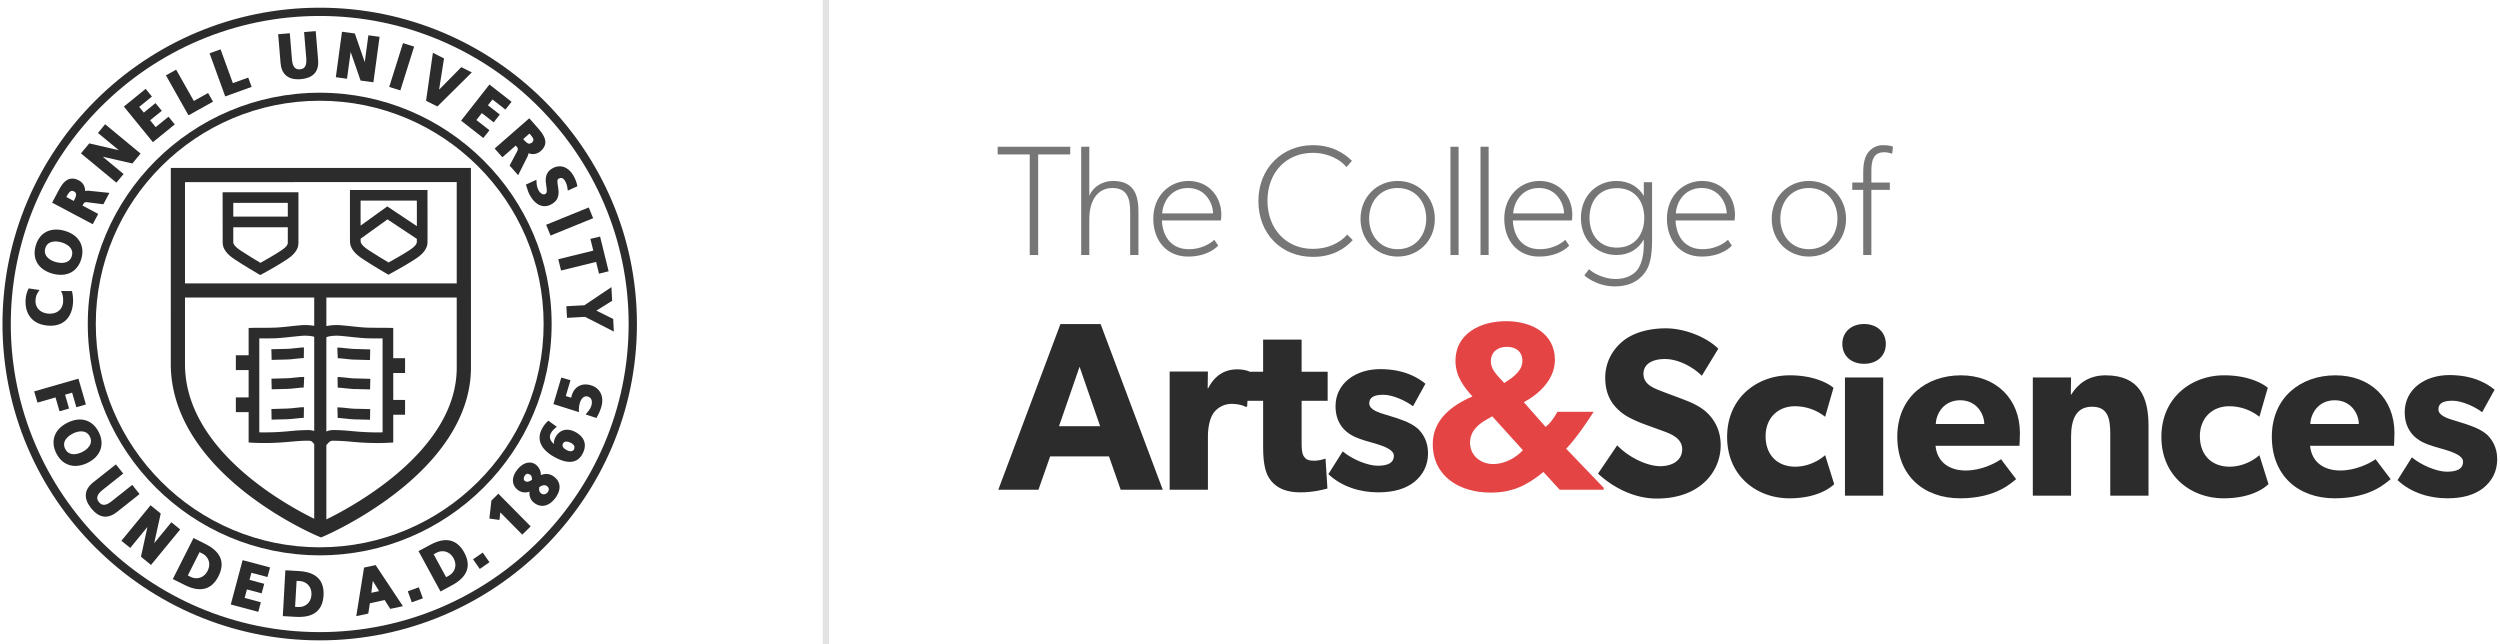 <svg width="392" height="101" viewBox="0 0 392 101" xmlns="http://www.w3.org/2000/svg"><title>Logo Lockup (updated)</title><g id="Symbols" fill="none" fill-rule="evenodd"><g id="Logo-Lockup"><g id="Arts&amp;Sciences-+-The-College-of" transform="translate(156 22)"><g id="Arts&amp;Sciences" transform="translate(.223 28.181)"><path d="M104.997 1.302c-2.998 0-5.36.825-6.822 2.066-1.499 1.242-2.698 3.197-2.698 5.677 0 2.443.9 3.948 2.025 5 1.123 1.089 2.435 1.578 3.073 1.88.862.375 2.812 1.053 3.935 1.465 1.124.414 3.037 1.091 3.037 2.857 0 1.73-1.499 2.67-3.448 2.67-1.987 0-4.874-1.316-6.747-3.271l-3 4.435c2.1 1.955 5.436 3.911 9.184 3.911 2.774 0 5.173-.677 7.01-2.143a7.862 7.862 0 0 0 3.035-6.203c0-2.331-.937-3.91-2.023-5-1.163-1.165-2.887-1.84-3.6-2.105-.824-.338-2.735-1.015-3.86-1.467-1.162-.45-2.624-1.051-2.624-2.63 0-1.58 1.425-2.33 3.374-2.33s4.273 1.126 5.772 2.63l2.586-4.247c-1.761-1.768-5.209-3.195-8.21-3.195" id="Fill-1" fill="#2C2C2C"/><path d="M131.382 25.735c-.187.151-2.136 2.22-7.046 2.22-5.061 0-9.746-3.46-9.746-9.624 0-6.204 4.76-9.662 9.82-9.662 4.723 0 6.859 1.955 6.859 1.955l-1.31 4.549a7.589 7.589 0 0 0-4.762-1.654c-2.548 0-4.573 1.767-4.573 4.7 0 2.931 1.837 4.773 4.649 4.773 2.81 0 4.685-1.804 4.685-1.804l1.424 4.547" id="Fill-2" fill="#2C2C2C"/><path d="M136.065 6.864c-2.024 0-3.411-1.24-3.411-3.12 0-1.841 1.387-3.12 3.411-3.12 2.023 0 3.41 1.279 3.41 3.12 0 1.88-1.387 3.12-3.41 3.12zm-2.999 2.142h5.997V27.54h-5.997V9.006z" id="Fill-3" fill="#2C2C2C"/><path d="M160.426 19.721h-13.157c.263 2.67 2.288 3.872 4.723 3.872 2.4 0 4.5-1.053 5.548-1.767l2.361 3.12c-.6.451-3.036 3.008-8.77 3.008-5.698 0-9.859-3.534-9.859-9.662 0-6.127 4.498-9.623 9.972-9.623 5.472 0 9.257 3.646 9.257 9.06 0 .902-.075 1.992-.075 1.992zm-5.51-3.421c-.036-1.692-1.273-3.721-3.785-3.721-2.474 0-3.75 1.955-3.823 3.72h7.608z" id="Fill-4" fill="#2C2C2C"/><path d="M174.667 27.54v-9.66c0-2.444-.375-4.286-2.85-4.286-2.586 0-3.298 2.105-3.298 4.774v9.173h-5.996V9.006h5.996l-.036 2.67h.075c1.01-1.653 2.698-3.007 5.36-3.007 5.358 0 6.746 3.458 6.746 7.931v10.94h-5.997z" id="Fill-5" fill="#2C2C2C"/><path d="M199.477 25.735c-.188.151-2.137 2.22-7.048 2.22-5.06 0-9.745-3.46-9.745-9.624 0-6.204 4.76-9.662 9.82-9.662 4.723 0 6.86 1.955 6.86 1.955l-1.312 4.549a7.585 7.585 0 0 0-4.761-1.654c-2.549 0-4.572 1.767-4.572 4.7 0 2.931 1.837 4.773 4.649 4.773 2.81 0 4.684-1.804 4.684-1.804l1.425 4.547" id="Fill-6" fill="#2C2C2C"/><path d="M219.153 19.721h-13.157c.262 2.67 2.288 3.872 4.724 3.872 2.398 0 4.499-1.053 5.547-1.767l2.362 3.12c-.6.451-3.037 3.008-8.771 3.008-5.698 0-9.858-3.534-9.858-9.662 0-6.127 4.497-9.623 9.97-9.623 5.473 0 9.258 3.646 9.258 9.06 0 .902-.075 1.992-.075 1.992zm-5.51-3.421c-.037-1.692-1.274-3.721-3.785-3.721-2.473 0-3.749 1.955-3.823 3.72h7.608z" id="Fill-7" fill="#2C2C2C"/><path d="M233.168 26.338c-1.349 1.052-3.186 1.616-5.66 1.616-2.774 0-5.697-.865-7.796-2.856l2.25-3.571c1.498 1.276 3.971 2.254 5.471 2.254 1.499 0 2.549-.375 2.549-1.579 0-1.203-2.698-1.805-3.374-2.029-.712-.189-1.761-.49-2.624-.864-.86-.376-3.148-1.542-3.148-4.85 0-3.608 3.148-5.829 7.009-5.829s6.034 1.43 7.085 2.295l-1.95 3.533c-1.05-.827-3.149-1.805-4.648-1.805-1.424 0-2.21.376-2.21 1.354 0 .977 1.424 1.429 2.697 1.805 1.276.376 1.838.565 2.625.864.824.302 1.761.79 2.398 1.391.6.602 1.5 1.804 1.5 3.759 0 1.918-.825 3.421-2.174 4.512" id="Fill-8" fill="#2C2C2C"/><path d="M9.83 16.645l3.224-9.323 3.223 9.323H9.83zM16.352.63h-6.297L.31 26.606h6.297l1.836-5.225h9.221l1.836 5.225h6.596L16.352.63z" id="Clip-22" fill="#2C2C2C"/><path d="M39.326 13.6h-.262c-.338-.19-1.124-.452-2.175-.452a3.52 3.52 0 0 0-2.773 1.353c-.45.601-.937 1.805-.937 3.873v8.232H27.18V8.073h5.998l-.038 2.632h.076c1.048-2.03 2.586-2.97 4.571-2.97 1.237 0 1.875.338 1.875.338l-.337 5.526" id="Fill-24" fill="#2C2C2C"/><path d="M51.954 12.66H47.87v6.653c0 1.578.224 1.955.524 2.293.262.302.637.452 1.425.452.936 0 1.798-.339 1.798-.339l.3 4.698c-.45.114-2.098.603-4.273.603-2.136 0-3.561-.639-4.498-1.73-.938-1.09-1.312-2.63-1.312-5.45v-7.18H39.21V8.11h2.624V3.073h6.036v5.038h4.084v4.549" id="Fill-25" fill="#2C2C2C"/><path d="M65.52 25.404c-1.348 1.052-3.186 1.616-5.659 1.616-2.774 0-5.698-.865-7.796-2.857l2.25-3.57c1.499 1.276 3.972 2.253 5.47 2.253 1.5 0 2.55-.375 2.55-1.578 0-1.202-2.698-1.804-3.373-2.03-.713-.188-1.762-.489-2.624-.864-.862-.376-3.15-1.542-3.15-4.85 0-3.608 3.15-5.827 7.01-5.827s6.034 1.428 7.086 2.293l-1.95 3.534c-1.05-.828-3.149-1.805-4.648-1.805-1.424 0-2.21.377-2.21 1.354 0 .977 1.423 1.428 2.697 1.804 1.274.376 1.837.565 2.624.865.825.301 1.762.79 2.4 1.392.599.601 1.498 1.803 1.498 3.757 0 1.919-.825 3.422-2.175 4.513" id="Fill-26" fill="#2C2C2C"/><path d="M88.336 26.606l-2.55-2.782c-2.622 2.143-4.908 3.234-8.28 3.234-4.8 0-9.071-2.482-9.071-7.632 0-3.72 2.884-6.015 6.22-7.443-1.236-1.391-2.66-3.082-2.66-5.602C71.995 2.21 75.78.18 79.941.18c4.122 0 7.645 2.03 7.645 6.053 0 3.006-2.36 5.3-4.872 6.653l3.411 3.873c.643-.504 1.112-1.068 1.862-2.37h5.672c-.863 1.393-2.923 4.399-4.31 5.789l5.884 6.129v.3h-6.897zM77.767 15.102l-.75.414c-1.199.677-2.737 1.73-2.737 3.723 0 2.029 1.687 3.344 3.636 3.344 1.912 0 3.674-1.089 4.649-2.18l-4.798-5.3zm2.287-10.9c-1.5 0-2.513.864-2.513 2.293 0 1.127.826 1.954 1.237 2.444l.863.938c1.124-.713 2.848-1.804 2.848-3.458 0-1.428-.974-2.218-2.435-2.218z" id="Fill-27" fill="#E44444"/></g><g id="The-College-of" transform="translate(.223 .496)" fill="#767676"><path id="Fill-9" d="M11.591 1.718H6.563V17.49H5.238V1.718H.21V.513H11.59v1.205"/><path d="M22.285 17.49h-1.3v-6.767c0-1.844-.32-3.74-2.772-3.74-2.454 0-3.632 2.141-3.632 4.847v5.66h-1.274V.513h1.274v7.676c.566-1.354 2.036-2.313 3.68-2.313 3.264 0 4.024 2.091 4.024 4.797v6.817" id="Fill-10"/><path d="M35.21 12.075H25.96c.122 2.708 1.643 4.503 4.22 4.503 2.576 0 4-1.475 4-1.475l.612.91s-1.422 1.722-4.735 1.722c-3.311 0-5.446-2.461-5.446-5.954 0-3.518 2.502-5.905 5.519-5.905 2.993 0 5.153 2.263 5.153 5.339 0 .37-.074.86-.074.86zm-1.227-1.105c0-1.477-1.104-3.988-3.925-3.988-2.821 0-3.975 2.387-4.047 3.988h7.972z" id="Fill-11"/><path d="M55.886 15.152c-1.226 1.353-3.19 2.632-6.256 2.632-4.906 0-8.537-3.59-8.537-8.758 0-5.169 3.753-8.76 8.537-8.76 2.943 0 4.907 1.23 6.133 2.46l-.859.984c-.858-1.107-2.821-2.24-5.274-2.24-4.17 0-7.115 3.076-7.115 7.506 0 4.429 2.945 7.553 7.115 7.553 2.331 0 4.171-.884 5.397-2.238l.86.86" id="Fill-12"/><path d="M62.922 17.735c-3.239 0-5.816-2.461-5.816-5.905 0-3.445 2.577-5.954 5.816-5.954 3.262 0 5.838 2.51 5.838 5.954s-2.576 5.905-5.838 5.905zm0-10.753c-2.748 0-4.465 2.142-4.465 4.799 0 2.633 1.717 4.797 4.465 4.797 2.77 0 4.489-2.164 4.489-4.797 0-2.657-1.718-4.799-4.489-4.799z" id="Fill-13"/><path id="Fill-14" d="M71.21.513h1.274V17.49H71.21z"/><path id="Fill-15" d="M75.92.513h1.275V17.49h-1.276z"/><path d="M90.244 12.075h-9.25c.124 2.708 1.645 4.503 4.219 4.503 2.577 0 4-1.475 4-1.475l.613.91s-1.422 1.722-4.735 1.722c-3.312 0-5.446-2.461-5.446-5.954 0-3.518 2.502-5.905 5.52-5.905 2.994 0 5.153 2.263 5.153 5.339 0 .37-.074.86-.074.86zm-1.226-1.105c0-1.477-1.106-3.988-3.927-3.988-2.82 0-3.973 2.387-4.047 3.988h7.974z" id="Fill-16"/><path d="M102.825 15.03c0 2.581-.32 3.935-.932 4.92-.614.984-1.962 2.461-4.908 2.461-2.942 0-4.782-1.723-4.782-1.723l.735-.984c.614.614 2.332 1.55 4.172 1.55 1.84 0 2.943-.813 3.435-1.476.49-.69.98-1.92.98-3.888v-.836c-.834 1.475-2.256 2.436-4.293 2.436-2.994 0-5.568-2.24-5.568-5.808 0-3.567 2.574-5.806 5.568-5.806 2.037 0 3.533 1.009 4.294 2.36V6.072h1.299v8.958zm-5.52-8.023c-2.82 0-4.293 2.067-4.293 4.651 0 2.584 1.473 4.675 4.294 4.675 2.82 0 4.292-2.091 4.292-4.675 0-2.584-1.472-4.651-4.292-4.651z" id="Fill-17"/><path d="M115.75 12.075h-9.25c.124 2.708 1.645 4.503 4.22 4.503 2.578 0 3.999-1.475 3.999-1.475l.614.91s-1.423 1.722-4.734 1.722c-3.313 0-5.448-2.461-5.448-5.954 0-3.518 2.502-5.905 5.52-5.905 2.994 0 5.153 2.263 5.153 5.339 0 .37-.074.86-.074.86zm-1.226-1.105c0-1.477-1.105-3.988-3.925-3.988-2.821 0-3.975 2.387-4.048 3.988h7.973z" id="Fill-18"/><path d="M127.4 17.735c-3.24 0-5.817-2.461-5.817-5.905 0-3.445 2.577-5.954 5.816-5.954 3.263 0 5.837 2.51 5.837 5.954s-2.574 5.905-5.837 5.905zm0-10.753c-2.75 0-4.466 2.142-4.466 4.799 0 2.633 1.716 4.797 4.465 4.797 2.77 0 4.489-2.164 4.489-4.797 0-2.657-1.718-4.799-4.489-4.799z" id="Fill-19"/><path d="M140.47 1.618s-.615-.245-1.227-.245c-1.84 0-2.035 1.476-2.035 3.075v1.674h2.894v1.157h-2.894V17.49h-1.278V7.28h-1.715V6.122h1.715v-1.55c0-1.6.297-2.461.664-3.003.368-.566 1.176-1.304 2.402-1.304 1.228 0 1.598.248 1.598.248l-.125 1.105" id="Fill-20"/></g></g><path d="M129.5.5v100" id="Line-2" stroke="#E3E3E3" stroke-linecap="square"/><g id="Insignia-2" transform="translate(0 1)" fill="#2C2C2C"><path d="M38.424 76.185c5.666 4.454 11.248 6.81 11.484 6.906l.432.182.435-.185c.233-.103 5.795-2.489 11.444-6.897 7.604-5.933 11.627-12.687 11.627-19.54l-.005-31.324-47.057.005-.004 30.777c0 7.137 4.026 14.075 11.644 20.076zm10.845-9.603a2.504 2.504 0 0 0-.844-.145h-.054c-1.144 0-2.001.079-2.91.159a40.018 40.018 0 0 1-4.803.197v-14.73h.194c.566.005 1.261 0 2.135-.016.737-.02 1.55-.108 2.489-.206a82.285 82.285 0 0 1 1.682-.17c.976-.104 1.88.07 1.88.07l.23.075v14.766zm22.347-9.93c0 12.824-15.792 21.515-20.442 23.793V68.78l.235-.243c.232-.269.379-.429.823-.432a34.6 34.6 0 0 1 2.806.152c.882.079 1.88.173 3.298.202a31.488 31.488 0 0 0 2.536-.03l.79-.043v-4.357h1.852v-2.323h-1.851v-4.22h1.851v-2.322H61.66v-4.74l-.814-.018c-.3-.01-.643-.01-1.049-.006-.567-.008-1.24 0-2.095-.022-.668-.014-1.448-.095-2.351-.192a75.211 75.211 0 0 0-1.676-.168 8.167 8.167 0 0 0-2.445.1l-.056.016v-4.476h20.44l.002 10.995zM51.174 66.656V51.889c.11-.051.238-.103.413-.142a6.714 6.714 0 0 1 1.921-.072c.597.052 1.15.109 1.669.169.937.095 1.748.183 2.485.203.743.017 1.36.017 1.88.017h.446l.003 14.729c-.423.007-.986.018-1.614 0a40.872 40.872 0 0 1-3.188-.196c-.919-.084-1.744-.163-2.962-.16-.43 0-.766.093-1.053.219zm-22.166-39.1l42.605-.007.002 15.884H29.007l.001-15.878zm-.001 18.101h20.262v4.433a8.344 8.344 0 0 0-2.278-.076c-.604.054-1.164.114-1.688.171-.906.097-1.687.178-2.356.192-.854.022-1.535.022-2.095.022-.404 0-.75 0-1.051.006l-.816.018v4.28h-2.003v2.327h2.003v4.279h-2.003v2.318h2.003v4.758l.79.044c.044.004 1.131.06 2.537.029 1.419-.03 2.416-.123 3.298-.202.908-.08 1.693-.152 2.761-.152.421-.006.56.126.788.41l.11.125v11.705c-4.914-2.41-20.262-11-20.262-24.235V45.657z" id="Fill-28"/><path d="M46.796 29.145h-11.89v.83c-.004 2.59-.005 6.97.01 7.17.057.897.65 1.709 1.818 2.482 1.435.961 3.575 2.211 3.665 2.265l.408.238.412-.226c.097-.05 2.407-1.308 3.848-2.277 1.687-1.119 1.716-2.143 1.729-2.483.012-.183.007-4 0-7.169v-.83zM36.58 30.808h8.549l.001 2.159h-8.553c0-.721 0-1.465.003-2.159zm8.546 6.289c-.012.415-.544.853-.988 1.147-1.024.687-2.57 1.563-3.303 1.97-.697-.415-2.143-1.283-3.168-1.97-.67-.445-1.066-.883-1.087-1.209-.003-.121-.003-1.11-.003-2.401h8.553c0 1.3-.001 2.306-.004 2.463z" id="Fill-29"/><path d="M67.03 28.791H54.873v.832c-.002 3.255-.002 7.168.01 7.37.068.905.674 1.733 1.863 2.52 1.466.986 3.66 2.268 3.751 2.322l.407.238.415-.227c.097-.05 2.47-1.336 3.951-2.332 1.729-1.149 1.755-2.193 1.76-2.537.013-.186.009-4.102.001-7.355l-.001-.83zM65.36 36.94c-.01.43-.56.882-1.019 1.196-1.059.703-2.66 1.605-3.408 2.02a88.128 88.128 0 0 1-3.258-2.02c-.326-.22-1.09-.781-1.123-1.268-.003-.045-.003-.202-.006-.439l4.214-3.031 4.604 3.06c0 .254-.002.425-.004.482zm-4.637-5.575l-4.18 3.012a829.94 829.94 0 0 1 0-3.92h8.817c.004 1.303.007 2.78.007 4.001l-4.644-3.093z" id="Fill-30"/><path d="M53.345 55.186l.794.082c.54.061 1.007.106 1.414.118l2.46.07.037-1.67-2.454-.07c-.37-.004-.786-.052-1.278-.102l-.811-.083a4.264 4.264 0 0 0-.618-.019l.072 1.662c.117-.005.244 0 .384.012" id="Fill-31"/><path d="M55.607 58.335c-.349-.01-.751-.054-1.21-.101a25.046 25.046 0 0 0-.869-.088c-.214-.023-.417-.026-.602-.023l.027 1.667c.12-.004.252 0 .407.015.309.028.594.058.86.084.511.056.958.1 1.348.113.512.006 1.261.03 1.816.041l.645.019.035-1.664-.638-.018c-.557-.014-1.307-.037-1.82-.045" id="Fill-32"/><path d="M55.596 63.094c-.36-.013-.766-.056-1.232-.11-.274-.027-.56-.057-.846-.084-.222-.023-.427-.03-.617-.023l.052 1.662c.113 0 .242 0 .395.018.293.028.574.06.833.083.522.062.974.103 1.372.116l.694.018 1.77.045.029-1.67c-.276-.006-1.056-.022-1.755-.042l-.695-.013" id="Fill-33"/><path d="M45.044 55.366c.406-.009.873-.058 1.412-.12.253-.024.518-.052.8-.083l.38-.012.026-1.67a6.1 6.1 0 0 0-.56.026c-.296.027-.569.059-.824.087-.485.05-.9.1-1.272.106l-2.455.06.039 1.67 2.454-.064" id="Fill-34"/><path d="M46.291 58.2c-.484.054-.905.101-1.272.109l-2.457.066.04 1.668 2.456-.064c.41-.011.874-.062 1.415-.12l.784-.082.365-.01.076-1.666c-.173-.009-.374 0-.583.019l-.824.08" id="Fill-35"/><path d="M46.28 62.957c-.485.05-.904.101-1.355.107-.775.022-2.008.059-2.37.068l.03 1.665c.364-.01 1.603-.043 2.462-.063.406-.01.871-.063 1.416-.123l.809-.078.36-.014.029-1.667c-.178-.003-.374 0-.559.019l-.823.086" id="Fill-36"/><path d="M7.928 50.073c2.092 0 3.372-1.333 3.526-3.649a6.709 6.709 0 0 0-.124-1.577l-.04-.205-1.725-.015.164.355c.123.272.195.855.168 1.342-.079 1.206-.989 1.94-2.268 1.853-1.302-.081-2.13-.922-2.057-2.099.023-.38.091-.802.407-1.274l.214-.332-1.7-.25-.08.17a4.582 4.582 0 0 0-.395 1.562c-.148 2.42 1.193 3.959 3.59 4.108l.32.01" id="Fill-37"/><path d="M8.202 41.895c.463.13.913.197 1.339.197 1.588 0 2.76-.924 3.219-2.535.274-.963.197-1.873-.225-2.626-.461-.834-1.3-1.429-2.418-1.744a4.697 4.697 0 0 0-1.289-.189c-1.597 0-2.773.92-3.228 2.53-.594 2.07.405 3.74 2.602 4.367zM7.098 37.95c.252-.9 1.018-1.087 1.615-1.087.283 0 .59.048.89.13.73.21 1.302.59 1.558 1.05.18.322.214.685.103 1.09-.259.9-1.013 1.086-1.599 1.086-.297 0-.616-.046-.95-.141-.95-.27-1.943-.987-1.617-2.128z" id="Fill-38"/><path d="M15.4 32.544l-2.461-1.313.078-.15c.233-.439.41-.402.791-.354l2.4.303.949-1.784-3.192-.332a2.112 2.112 0 0 0-.623.036 1.785 1.785 0 0 0-.97-1.66c-.362-.19-.712-.287-1.034-.287-1.164 0-1.785 1.172-2.332 2.208l-.835 1.564 6.37 3.385.858-1.616zm-3.75-2.201l-.093.163-1.155-.617.088-.161c.29-.535.602-.981 1.096-.721.175.096.276.204.323.342.09.291-.108.706-.26.994z" id="Fill-39"/><path id="Fill-40" d="M19.378 26.287l-3.271-2.71 4.644 1.055 1.293-1.552-5.556-4.599-1.129 1.367 3.273 2.707-4.637-1.071-1.302 1.568 5.555 4.59 1.13-1.355"/><path id="Fill-41" d="M27.406 18.506l-.983-1.207-2.012 1.634-.876-1.073 1.838-1.487-.993-1.205-1.83 1.488-.726-.895 2-1.622-.986-1.207-3.416 2.777 4.552 5.583 3.432-2.786"/><path id="Fill-42" d="M33.4 14.94l-.773-1.362-2.234 1.255-2.775-4.912-1.598.9 3.537 6.266L33.4 14.94"/><path id="Fill-43" d="M39.457 12.623l-.535-1.459-2.412.87-1.927-5.3-1.723.622 2.454 6.762 4.143-1.495"/><path d="M46.722 11.433c.143 0 .291-.007.44-.023.998-.084 1.733-.395 2.188-.927.426-.509.605-1.211.53-2.088l-.374-4.515-1.824.147.34 4.107c.121 1.45-.46 1.684-.981 1.733l-.136.004c-.427 0-1.011-.161-1.127-1.551l-.336-4.105-1.826.15.377 4.516c.137 1.668 1.077 2.552 2.729 2.552" id="Fill-44"/><path id="Fill-45" d="M54.982 7.138l1.557 4.494 2.01.27.97-7.132-1.757-.237-.569 4.208-1.557-4.494-2.014-.272-.965 7.134 1.756.238.57-4.21"/><path id="Fill-46" d="M64.936 6.309l-1.745-.55-2.162 6.874 1.745.542 2.162-6.866"/><path id="Fill-47" d="M73.978 10.353l-1.646-.826-3.482 3.531.773-4.893-1.745-.887-1.072 7.529 1.776.891 5.396-5.345"/><path id="Fill-48" d="M75.785 20.641l.962-1.219-2.05-1.599.854-1.093 1.86 1.454.958-1.225-1.86-1.454.71-.906 2.032 1.584.964-1.221-3.472-2.71-4.444 5.668 3.486 2.721"/><path d="M78.773 23.66l2.095-1.833.115.135c.27.306.277.435.055.864l-1.133 2.13 1.337 1.517 1.443-2.87a2 2 0 0 0 .188-.583c.616.269 1.36.147 1.898-.32 1.554-1.362.311-2.777-.595-3.807l-1.188-1.348-5.427 4.747 1.212 1.369zm4.246-3.715l.127.14c.256.298.524.632.5.908l-.212.366-.4.179c-.31 0-.628-.317-.872-.592l-.122-.14.98-.861z" id="Fill-49"/><path d="M85.497 29.419c-.353.207-.797-.146-1-.485-.224-.381-.354-.86-.37-1.377l-.013-.375-1.653.76.117.368c.164.555.265.892.615 1.484.588.988 1.368 1.536 2.197 1.536.384 0 .773-.114 1.158-.35 1.28-.75 1.08-1.946.935-2.82-.104-.619-.15-1.001.106-1.154l.362-.109c.33 0 .55.314.632.446.209.354.347.775.404 1.207l.044.334 1.501-.678-.04-.197c-.105-.51-.311-1.018-.629-1.558-.786-1.317-2.078-1.745-3.28-1.033-1.236.727-1.057 1.897-.923 2.748.108.676.153 1.068-.163 1.253" id="Fill-50"/><path id="Fill-51" d="M86.325 35.934l6.68-2.721-.69-1.687-6.68 2.719.69 1.69"/><path id="Fill-52" d="M93.031 38.297l-5.493 1.347.436 1.776 5.494-1.353.455 1.843 1.512-.372-1.344-5.448-1.52.367.46 1.84"/><path id="Fill-53" d="M88.804 47.018l.103 1.823 2.834-.158 4.511 2.308-.105-1.98-2.635-1.303 2.473-1.548-.117-2.139-4.23 2.84-2.834.157"/><path id="Fill-54" d="M9.334 63.492l1.497-.434-.628-2.17 1.106-.319.663 2.283 1.495-.433-1.168-4.044-6.94 1.993.518 1.763 2.828-.816.629 2.177"/><path d="M15.763 69.457c.28-.83.193-1.753-.265-2.672-.638-1.298-1.698-2.011-2.966-2.011-.614 0-1.257.163-1.91.483-1.057.516-1.774 1.256-2.071 2.138-.284.823-.19 1.745.268 2.666.635 1.286 1.697 1.996 2.996 1.996.62 0 1.267-.163 1.914-.478 1.027-.506 1.729-1.238 2.034-2.122zm-2.87.417c-.462.227-.913.344-1.316.344-.629 0-1.082-.286-1.361-.844-.187-.383-.224-.753-.1-1.108.17-.496.66-.97 1.344-1.306.426-.207.865-.321 1.264-.321.64 0 1.106.281 1.374.835.187.378.216.75.092 1.11-.17.503-.646.976-1.298 1.29z" id="Fill-55"/><path d="M20.734 75.032l-3.23 2.564c-.871.694-1.494.757-1.997.126-.205-.258-.291-.507-.259-.758.043-.356.327-.74.845-1.153l3.227-2.558-1.149-1.437-3.555 2.813c-.739.587-1.135 1.242-1.163 1.957-.035.66.25 1.373.84 2.105.7.881 1.45 1.325 2.24 1.325.585 0 1.187-.243 1.792-.724l3.559-2.821-1.15-1.44" id="Fill-56"/><path id="Fill-57" d="M26.873 80.888l-2.698 3.284 1.028-4.65-1.595-1.295-4.575 5.567 1.388 1.12 2.698-3.288-1.015 4.67 1.574 1.288 4.575-5.569-1.38-1.127"/><path d="M32.203 84.292l-1.86-.93-3.246 6.431 1.859.929c.896.449 1.676.664 2.393.664 1.247 0 2.228-.681 2.909-2.034 1.076-2.133.387-3.835-2.055-5.06zm.353 4.203c-.372.75-1.018 1.169-1.772 1.169a2.01 2.01 0 0 1-.89-.212l-.445-.22 1.843-3.658.442.225c.464.232.822.638.982 1.117.162.502.108 1.049-.16 1.58z" id="Fill-58"/><path id="Fill-59" d="M36.185 93.787l4.319 1.147.399-1.497-2.538-.68.353-1.333 2.308.615.406-1.499-2.308-.618.294-1.111 2.518.667.407-1.5-4.303-1.146-1.855 6.955"/><path d="M46.83 88.538l-2.085-.12-.4 7.187 2.073.12c.16.009.314.01.475.01 2.417 0 3.71-1.134 3.839-3.371.06-1.112-.193-1.991-.759-2.625-.654-.724-1.683-1.12-3.144-1.2zm-.064 5.646l-.496-.025.237-4.078.487.024c.972.05 1.917.812 1.843 2.146-.082 1.386-1.132 1.987-2.07 1.933z" id="Fill-60"/><path d="M57.085 87.993l-1.225 7.62 1.887-.407.25-1.614 2.317-.506.882 1.389 1.98-.43-4.275-6.438-1.816.386zm1.137 3.957l.23-1.879.986 1.618-1.216.261z" id="Fill-61"/><path id="Fill-62" d="M63.945 91.712l.624 1.73 1.738-.625-.634-1.733-1.728.628"/><path d="M67.46 84.43l-1.835.986 3.446 6.33 1.825-.99c2.4-1.295 3.04-3.017 1.9-5.116-1.13-2.084-2.942-2.512-5.336-1.21zm2.923 4.836l-.433.236-1.954-3.588.438-.238c.288-.159.617-.245.944-.245.729 0 1.367.412 1.75 1.107.635 1.178.108 2.266-.745 2.728z" id="Fill-63"/><path id="Fill-64" d="M74.171 86.697l1.06 1.514 1.515-1.052-1.053-1.514-1.522 1.052"/><path id="Fill-65" d="M77.053 77.484l-.321 2.826 1.585.217.132-1.181 3.443 3.487 1.315-1.295-5.067-5.125-1.087 1.071"/><path d="M86.83 73.716c-.598-.441-1.275-.514-2.022-.225a2.034 2.034 0 0 0-.797-1.64c-.9-.658-2.1-.288-2.98.898-.872 1.174-.793 2.363.209 3.107.501.367 1.15.452 1.776.23-.046.786.207 1.372.768 1.781.402.3.825.449 1.255.449.726 0 1.45-.441 2.05-1.244.503-.686.727-1.373.63-1.99-.078-.534-.377-.988-.889-1.366zm-3.428.526c-.256.16-.526.3-.764.3l-.303-.093c-.353-.267-.178-.702-.019-.915.12-.166.27-.247.441-.247l.38.14c.218.163.312.538.265.815zm2.477 1.94c-.243.329-.704.426-1.017.197-.29-.216-.38-.508-.304-.997.518-.336.897-.393 1.222-.152.15.112.238.252.263.41.026.171-.033.365-.164.542z" id="Fill-66"/><path d="M90.104 66.68c-1.25-.624-2.44-.255-3.04.944-.167.34-.237.668-.204.99-.449-.367-.856-.939-.501-1.641.177-.36.411-.599.7-.85l.243-.207-1.327-.951-.15.147c-.37.358-.661.76-.888 1.216-.358.717-.425 1.409-.202 2.076.392 1.165 1.577 1.957 2.502 2.417.805.406 1.494.6 2.094.6.916 0 1.605-.453 2.054-1.347.7-1.396.231-2.634-1.281-3.394zm-.064 2.723c-.115.237-.296.352-.553.352-.177 0-.38-.055-.59-.163-.355-.176-.597-.395-.665-.62a.518.518 0 0 1 .038-.411c.11-.216.286-.32.543-.32.196 0 .424.061.658.178.307.154.53.37.603.59l-.034.394z" id="Fill-67"/><path d="M92.661 59.413c-1.443-.43-2.605.22-3.014 1.603l-.085.352-.846-.269.737-2.475-1.442-.424-1.235 4.157 4 1.268-.003-.35a3.745 3.745 0 0 1 .159-1.124c.103-.344.473-1.195 1.245-.965.82.246.63 1.126.555 1.392-.143.486-.43.837-.669 1.126l-.231.281 1.683.554.102-.183a7.282 7.282 0 0 0 .652-1.492c.253-.84.22-1.615-.095-2.24-.296-.58-.831-1.01-1.513-1.211" id="Fill-68"/><path d="M13.763 49.804c0 20.004 16.312 36.271 36.367 36.271 20.054 0 36.367-16.267 36.367-36.271 0-19.995-16.313-36.264-36.367-36.264-20.055 0-36.367 16.27-36.367 36.264zM50.13 14.797c19.359 0 35.11 15.709 35.11 35.007 0 19.309-15.751 35.014-35.11 35.014-19.363 0-35.11-15.705-35.11-35.014 0-19.298 15.747-35.007 35.11-35.007z" id="Fill-69"/><path d="M50.13.207C22.704.207.39 22.457.39 49.81c0 27.344 22.314 49.598 49.74 49.598 27.428 0 49.74-22.254 49.74-49.598C99.87 22.457 77.557.207 50.13.207zm0 97.907c-26.71 0-48.439-21.668-48.439-48.304 0-26.635 21.728-48.307 48.44-48.307 26.71 0 48.44 21.672 48.44 48.307 0 26.636-21.73 48.304-48.44 48.304z" id="Fill-70"/></g></g></g></svg>